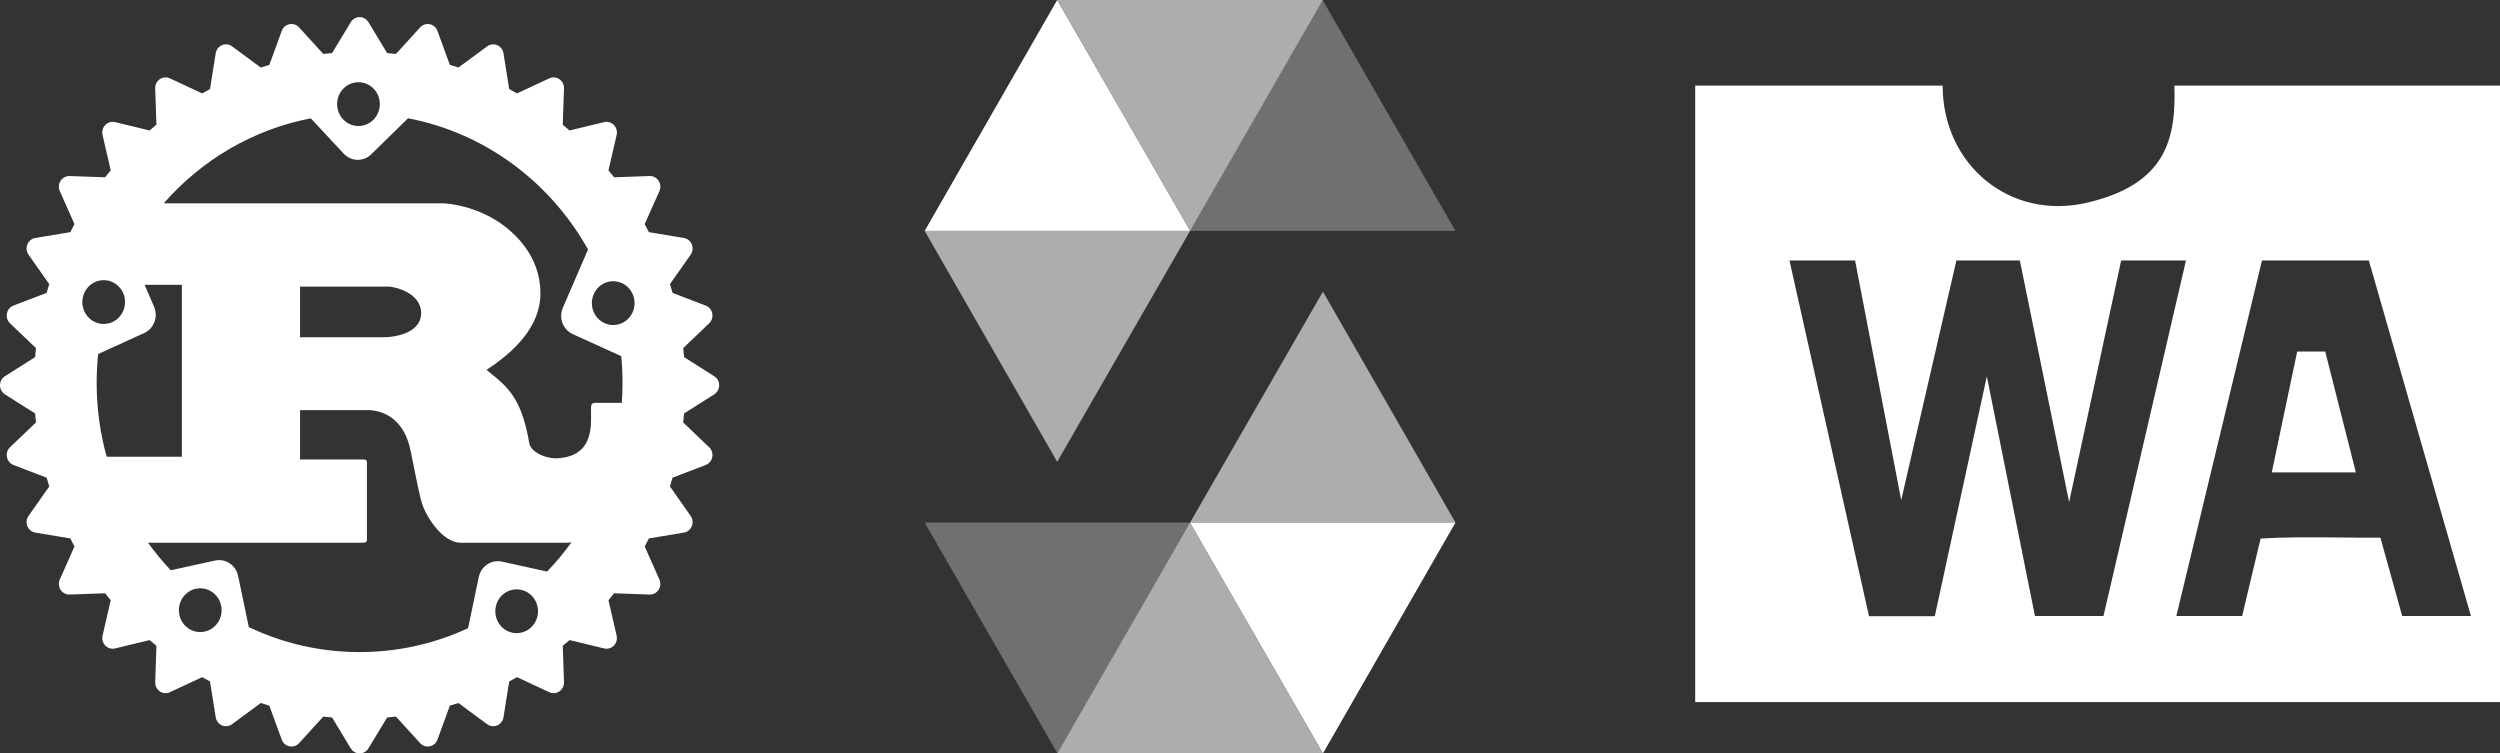 <svg width="146" height="44" viewBox="0 0 146 44" fill="none" xmlns="http://www.w3.org/2000/svg">
<rect x="0" y="0" width="146" height="44" fill="#333333" stroke="none"/>
<path fill-rule="evenodd" clip-rule="evenodd" d="M121.938 11.826C117.373 12.916 113.451 9.612 113.451 5H99V41H146V5H126.984C127.088 8.109 126.503 10.736 121.938 11.826ZM104.505 15.21H108.336L111.031 29.206C111.031 29.206 114.254 15.222 114.254 15.21H117.958L120.837 29.321L123.876 15.21H127.661L122.844 35.975H118.841L116.031 21.979C116.031 21.979 112.992 35.975 112.992 35.987H109.15L104.505 15.21ZM127.099 35.975H130.941L132.019 31.455C133.527 31.357 135.069 31.373 136.61 31.389H136.61H136.61C137.414 31.397 138.217 31.406 139.015 31.398L140.288 35.975H144.303L138.339 15.21H132.1C132.1 15.199 127.099 35.975 127.099 35.975ZM134.156 20.529H135.793L137.582 27.588H132.672L134.156 20.529Z" fill="white"/>
<path fill-rule="evenodd" clip-rule="evenodd" d="M39.95 20.855L41.713 21.973C41.892 22.085 42 22.285 42 22.501C42 22.716 41.891 22.916 41.713 23.029L39.949 24.146C39.935 24.322 39.918 24.497 39.899 24.672L41.414 26.119C41.569 26.266 41.638 26.483 41.596 26.695C41.556 26.906 41.41 27.08 41.214 27.155L39.276 27.897C39.228 28.069 39.177 28.239 39.125 28.409L40.333 30.128C40.456 30.302 40.481 30.53 40.401 30.728C40.321 30.927 40.146 31.07 39.938 31.104L37.896 31.444C37.816 31.602 37.734 31.759 37.65 31.914L38.508 33.842C38.596 34.038 38.578 34.266 38.461 34.445C38.344 34.625 38.145 34.73 37.935 34.721L35.862 34.647C35.756 34.785 35.647 34.92 35.536 35.054L36.011 37.122C36.059 37.331 35.999 37.55 35.849 37.703C35.701 37.856 35.486 37.917 35.281 37.868L33.262 37.381C33.132 37.495 32.999 37.606 32.865 37.715L32.937 39.838C32.945 40.054 32.843 40.257 32.668 40.377C32.493 40.496 32.27 40.514 32.079 40.425L30.195 39.546C30.043 39.631 29.891 39.716 29.737 39.798L29.404 41.888C29.37 42.101 29.231 42.281 29.037 42.363C28.843 42.445 28.621 42.419 28.45 42.293L26.772 41.056C26.606 41.109 26.439 41.162 26.272 41.211L25.547 43.194C25.474 43.395 25.304 43.544 25.097 43.586C24.891 43.628 24.679 43.557 24.535 43.4L23.122 41.848C22.951 41.868 22.78 41.885 22.608 41.901L21.517 43.706C21.407 43.888 21.211 44 21.001 44C20.791 44 20.595 43.888 20.485 43.706L19.394 41.901C19.222 41.885 19.05 41.868 18.88 41.848L17.466 43.4C17.323 43.557 17.11 43.628 16.904 43.586C16.697 43.544 16.527 43.395 16.454 43.194L15.729 41.211C15.562 41.162 15.395 41.109 15.229 41.056L13.551 42.293C13.381 42.419 13.158 42.445 12.964 42.363C12.77 42.281 12.631 42.101 12.598 41.888L12.264 39.798C12.11 39.716 11.957 39.633 11.806 39.546L9.922 40.425C9.731 40.514 9.508 40.496 9.333 40.377C9.159 40.257 9.056 40.053 9.064 39.838L9.136 37.715C9.002 37.606 8.87 37.495 8.738 37.381L6.72 37.868C6.514 37.917 6.299 37.856 6.151 37.703C6.002 37.55 5.941 37.331 5.989 37.122L6.465 35.054C6.354 34.92 6.245 34.785 6.137 34.647L4.065 34.721C3.856 34.73 3.656 34.625 3.539 34.445C3.422 34.266 3.404 34.038 3.492 33.842L4.35 31.914C4.266 31.759 4.184 31.602 4.104 31.444L2.062 31.104C1.855 31.07 1.679 30.927 1.599 30.728C1.518 30.53 1.544 30.302 1.667 30.128L2.875 28.409C2.823 28.239 2.772 28.069 2.724 27.897L0.786 27.155C0.589 27.08 0.445 26.906 0.404 26.695C0.363 26.484 0.431 26.266 0.585 26.119L2.101 24.672C2.082 24.497 2.065 24.322 2.051 24.146L0.287 23.029C0.109 22.916 0 22.716 0 22.501C0 22.285 0.109 22.085 0.287 21.973L2.051 20.855C2.065 20.68 2.082 20.504 2.101 20.329L0.585 18.882C0.431 18.735 0.363 18.518 0.404 18.307C0.445 18.095 0.589 17.921 0.786 17.846L2.724 17.104C2.772 16.932 2.823 16.762 2.875 16.592L1.667 14.874C1.545 14.7 1.518 14.472 1.599 14.273C1.679 14.074 1.854 13.932 2.062 13.898L4.104 13.557C4.184 13.399 4.267 13.243 4.35 13.088L3.492 11.159C3.404 10.963 3.422 10.734 3.539 10.556C3.656 10.377 3.856 10.274 4.065 10.28L6.138 10.354C6.245 10.217 6.354 10.081 6.465 9.947L5.989 7.88C5.941 7.67 6.002 7.45 6.151 7.298C6.299 7.146 6.514 7.084 6.72 7.132L8.738 7.62C8.87 7.506 9.002 7.394 9.136 7.284L9.064 5.162C9.056 4.947 9.159 4.743 9.333 4.624C9.508 4.504 9.731 4.485 9.922 4.575L11.806 5.454C11.958 5.368 12.11 5.284 12.264 5.202L12.598 3.111C12.631 2.899 12.771 2.719 12.964 2.637C13.159 2.554 13.381 2.58 13.551 2.707L15.23 3.944C15.396 3.89 15.562 3.838 15.73 3.789L16.454 1.805C16.528 1.603 16.698 1.455 16.904 1.413C17.11 1.371 17.323 1.442 17.466 1.599L18.88 3.151C19.051 3.132 19.222 3.114 19.394 3.1L20.486 1.294C20.596 1.111 20.791 1 21.001 1C21.212 1 21.407 1.111 21.517 1.294L22.609 3.1C22.78 3.114 22.952 3.132 23.122 3.151L24.536 1.599C24.679 1.442 24.891 1.371 25.098 1.413C25.304 1.455 25.474 1.603 25.548 1.805L26.272 3.789C26.44 3.838 26.606 3.89 26.771 3.944L28.451 2.707C28.621 2.581 28.843 2.554 29.037 2.637C29.232 2.719 29.37 2.899 29.404 3.111L29.737 5.202C29.891 5.284 30.044 5.369 30.196 5.454L32.08 4.575C32.271 4.486 32.493 4.504 32.668 4.624C32.843 4.743 32.945 4.947 32.937 5.162L32.865 7.284C32.999 7.394 33.132 7.506 33.263 7.62L35.282 7.132C35.487 7.083 35.702 7.146 35.85 7.298C35.999 7.45 36.06 7.67 36.012 7.88L35.535 9.947C35.647 10.081 35.756 10.217 35.863 10.354L37.936 10.28C38.147 10.272 38.345 10.377 38.462 10.556C38.579 10.734 38.597 10.963 38.509 11.159L37.651 13.088C37.734 13.243 37.817 13.399 37.896 13.557L39.939 13.898C40.146 13.932 40.321 14.075 40.402 14.273C40.482 14.472 40.457 14.7 40.334 14.874L39.125 16.592C39.177 16.762 39.228 16.932 39.277 17.104L41.214 17.846C41.411 17.921 41.556 18.095 41.596 18.307C41.638 18.517 41.569 18.735 41.415 18.882L39.9 20.329C39.918 20.504 39.935 20.679 39.95 20.855ZM28.955 35.428C28.81 36.119 29.238 36.799 29.912 36.948C30.585 37.095 31.248 36.655 31.393 35.965C31.537 35.275 31.108 34.594 30.435 34.447C29.762 34.298 29.099 34.737 28.955 35.428ZM29.313 32.799C28.698 32.664 28.094 33.065 27.962 33.695L27.336 36.686C25.404 37.583 23.259 38.082 21 38.082C18.689 38.082 16.497 37.559 14.531 36.623L13.905 33.632C13.774 33.002 13.169 32.602 12.555 32.737L9.976 33.304C9.498 32.799 9.052 32.262 8.643 31.694H21.192C21.334 31.694 21.429 31.668 21.429 31.536V26.991C21.429 26.859 21.334 26.833 21.192 26.833H17.522V23.952H21.491C21.854 23.952 23.429 24.058 23.932 26.119C23.988 26.345 24.069 26.754 24.16 27.216C24.323 28.047 24.521 29.051 24.673 29.475C24.909 30.215 25.87 31.694 26.893 31.694H33.147C33.218 31.694 33.293 31.686 33.373 31.671C32.939 32.275 32.464 32.846 31.951 33.38L29.313 32.799ZM10.475 35.904C10.62 36.594 11.283 37.034 11.956 36.885C12.629 36.737 13.058 36.057 12.914 35.367C12.769 34.676 12.106 34.237 11.433 34.384C10.759 34.533 10.331 35.212 10.475 35.904ZM7.196 17.122C7.475 17.768 7.191 18.524 6.561 18.809C5.932 19.096 5.195 18.805 4.916 18.159C4.636 17.513 4.921 16.758 5.55 16.471C6.18 16.186 6.917 16.476 7.196 17.122ZM8.419 19.451L5.733 20.673C5.675 21.227 5.645 21.791 5.645 22.362C5.645 23.857 5.849 25.303 6.23 26.674H10.62V16.632H8.444L8.998 17.913C9.252 18.501 8.993 19.19 8.419 19.451ZM17.523 19.697V16.738H22.705C22.972 16.738 24.595 17.054 24.595 18.296C24.595 19.328 23.35 19.697 22.327 19.697H17.523ZM36.313 23.529C36.342 23.143 36.355 22.755 36.355 22.362C36.355 21.835 36.33 21.315 36.281 20.8L33.449 19.512C32.875 19.251 32.616 18.563 32.87 17.974L34.341 14.572C32.144 10.635 28.332 7.766 23.829 6.907L21.68 9.012C21.226 9.457 20.507 9.439 20.073 8.974L18.152 6.911C14.765 7.562 11.771 9.35 9.561 11.875H25.855C26.264 11.875 27.781 12.06 29.152 12.985C30.128 13.646 31.561 14.994 31.561 17.134C31.561 19.116 29.955 20.596 28.411 21.6L28.495 21.667C29.691 22.632 30.454 23.247 30.916 25.908C31.025 26.41 31.914 26.846 32.715 26.753C33.557 26.657 34.517 26.278 34.517 24.534V23.793C34.517 23.635 34.58 23.529 34.738 23.529H36.313ZM20.073 5.156C20.571 4.668 21.36 4.688 21.837 5.198C22.312 5.709 22.294 6.518 21.795 7.006C21.298 7.494 20.508 7.475 20.032 6.964C19.557 6.453 19.575 5.644 20.073 5.156ZM36.317 16.534C35.688 16.248 34.951 16.539 34.672 17.184C34.393 17.831 34.677 18.586 35.306 18.872C35.936 19.158 36.673 18.867 36.952 18.221C37.231 17.576 36.947 16.82 36.317 16.534Z" fill="white"/>
<path d="M61.741 0L54 13.484H69.5L61.741 0V0Z" fill="white"/>
<path opacity="0.6" d="M61.741 26.968L69.5 13.484H54L61.741 26.968V26.968Z" fill="white"/>
<path opacity="0.3" d="M77.241 0L69.5 13.484H85L77.241 0V0Z" fill="white"/>
<path opacity="0.6" d="M69.5 13.484L77.25 0H61.75L69.5 13.484V13.484Z" fill="white"/>
<path opacity="0.6" d="M85 30.516H69.5L77.259 17.032L85 30.516Z" fill="white"/>
<path d="M77.259 44L69.5 30.516H85L77.259 44V44Z" fill="white"/>
<path opacity="0.3" d="M61.759 44L54 30.516H69.5L61.759 44V44Z" fill="white"/>
<path opacity="0.6" d="M69.5 30.516L77.25 44H61.75L69.5 30.516V30.516Z" fill="white"/>
</svg>
